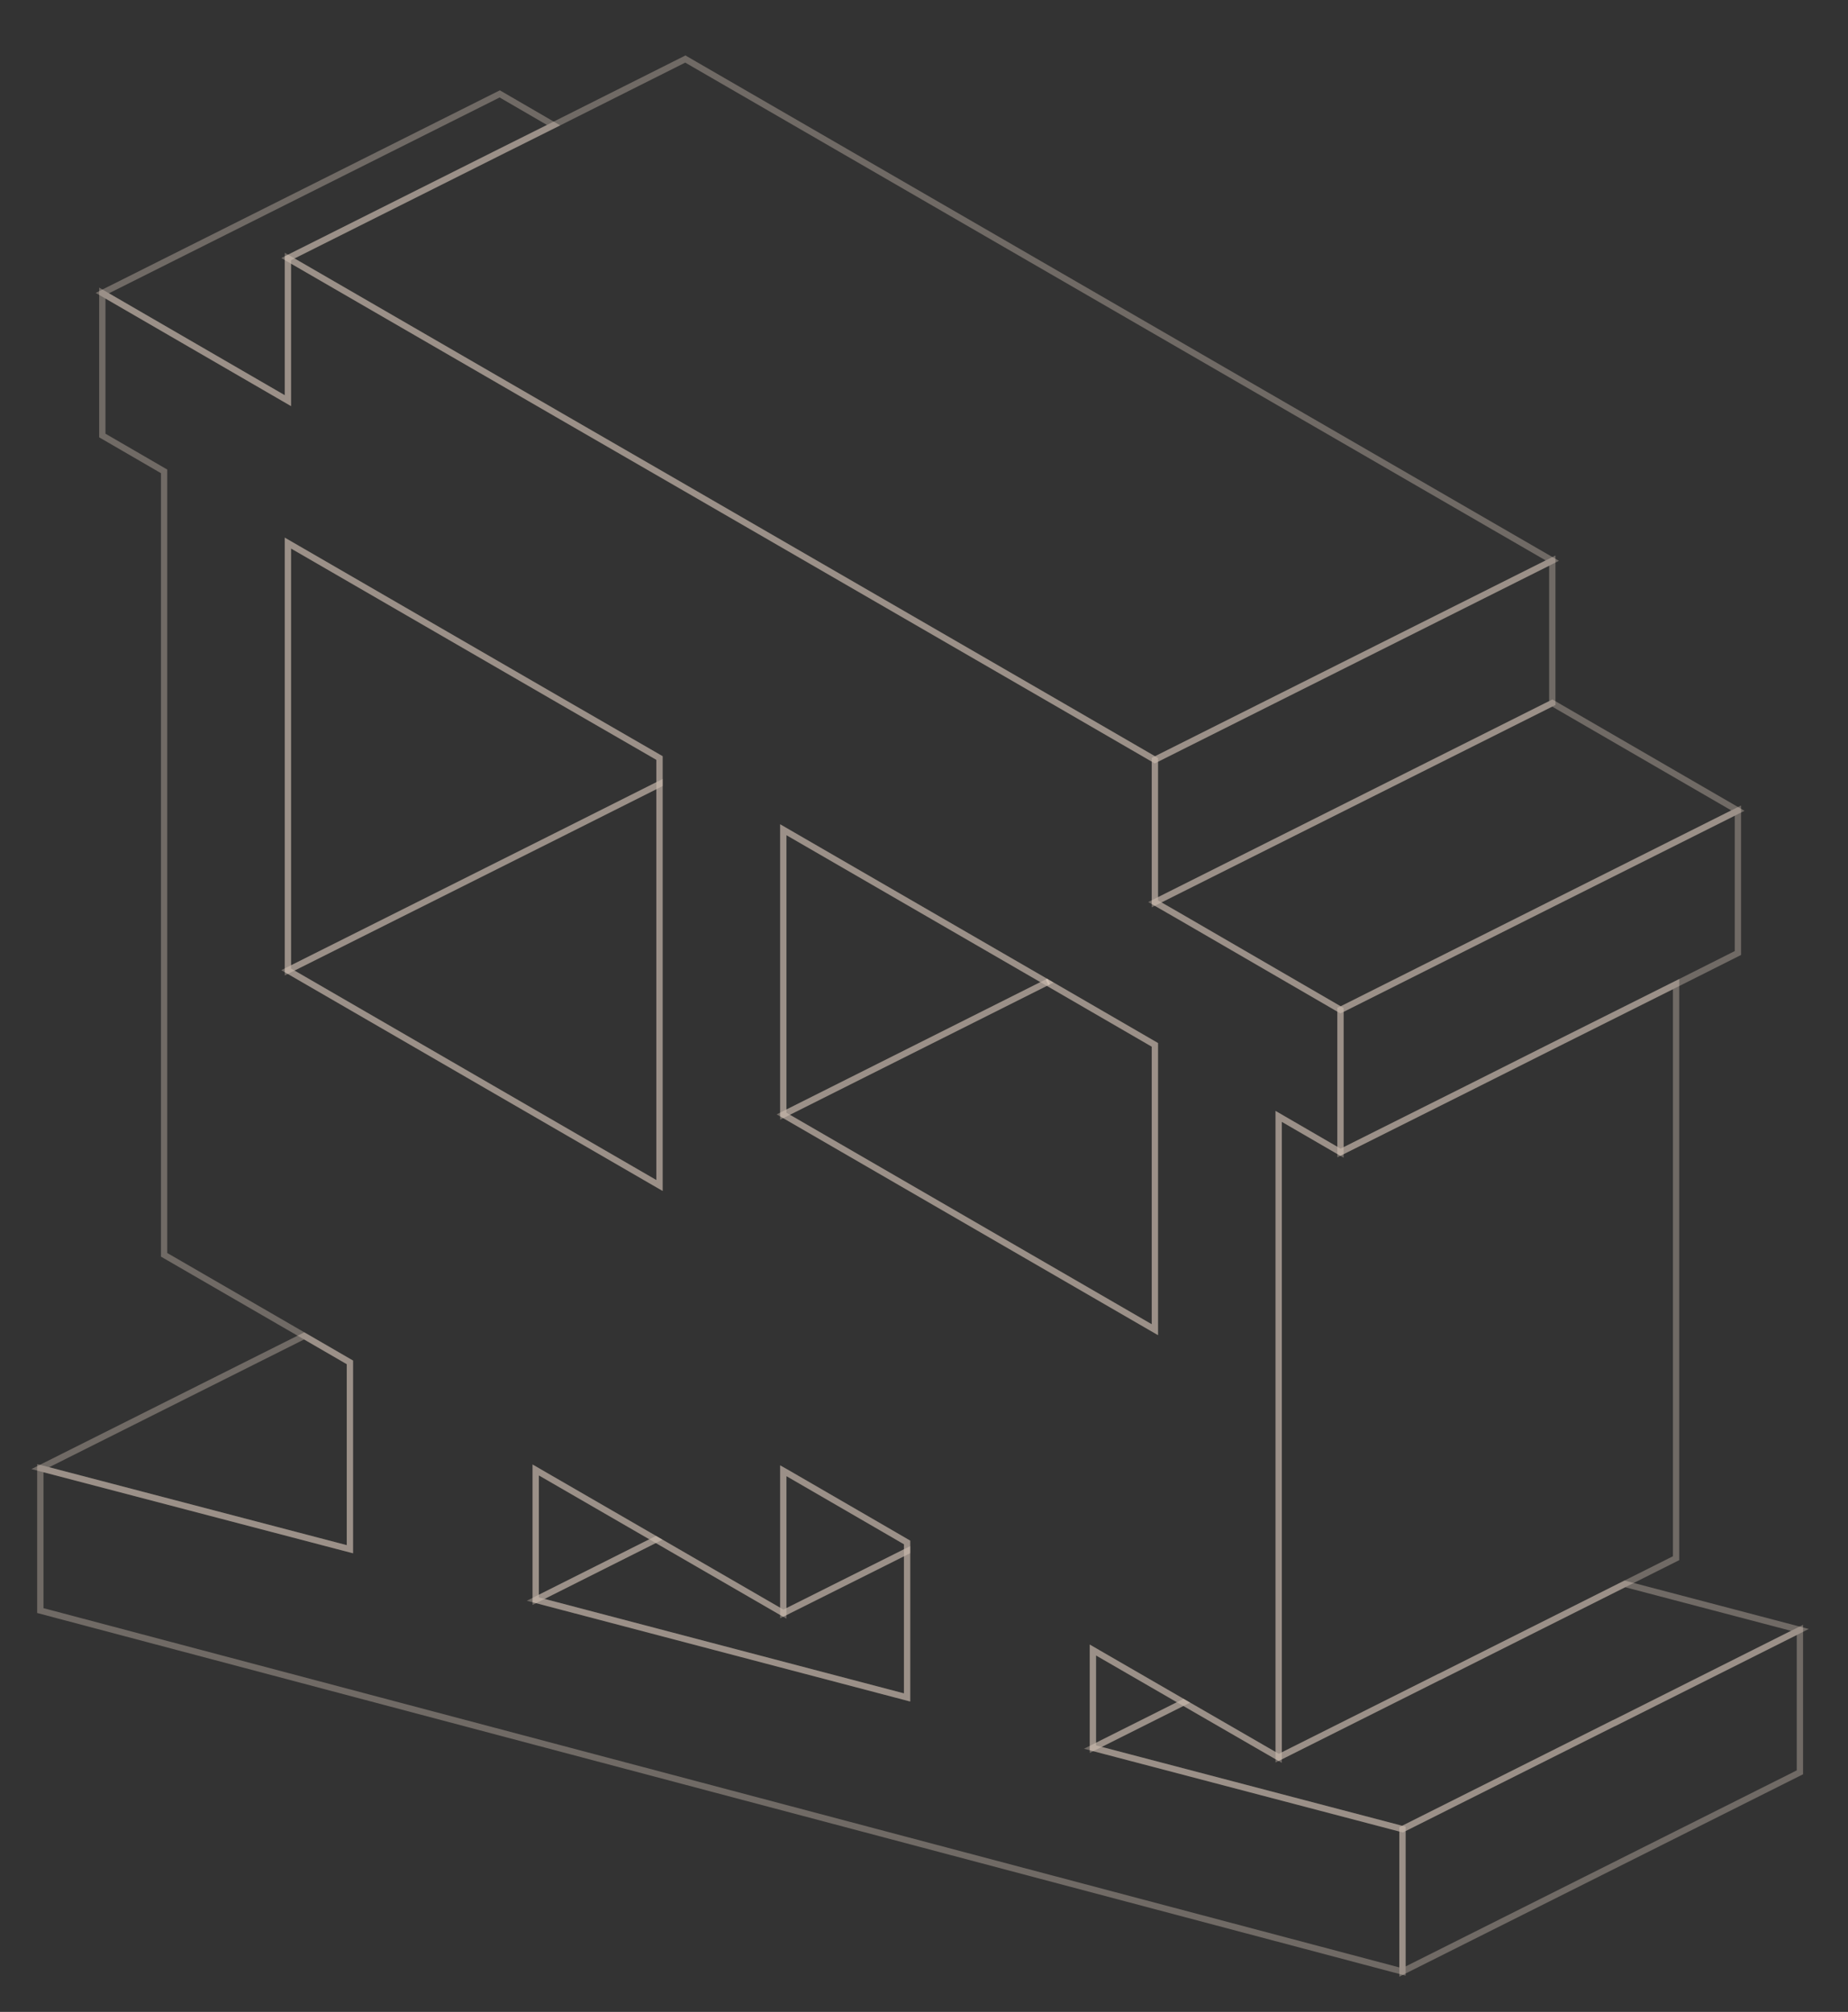<svg width="293" height="319" viewBox="0 0 293 319" fill="none" xmlns="http://www.w3.org/2000/svg">
<rect x="0" y="0" width="293" height="319" fill="#333333" stroke="none"/>
<path opacity="0.3" d="M87.772 19.847L79.234 24.111L45.649 40.946V63.528L16.223 46.473L79.234 14.888L87.772 19.847Z" stroke="#FDE9DA"/>
<path opacity="0.3" d="M285.374 258.435V281.017L222.363 312.602V290.019L255.885 273.216H255.916L285.374 258.435Z" stroke="#FDE9DA"/>
<path opacity="0.3" d="M285.373 258.433L255.916 273.215H255.884L222.363 290.018L173.277 277.131L187.644 269.93L202.735 278.647L228.191 265.887H228.222L257.617 251.137L285.373 258.433Z" stroke="#FDE9DA"/>
<path opacity="0.3" d="M265.745 156.039V247.065L257.616 251.139L228.222 265.889H228.19L202.734 278.649V177.011L212.532 182.696L233.735 172.084L246.117 165.862L265.745 156.039Z" stroke="#FDE9DA"/>
<path opacity="0.3" d="M275.544 128.528L246.118 143.278L212.817 159.986L212.533 160.113L186.951 145.268L183.107 143.057L187.202 141.004L225.198 121.959L246.118 111.473L275.544 128.528Z" stroke="#FDE9DA"/>
<path opacity="0.3" d="M246.118 88.889V111.472L225.198 121.958L187.202 141.003L183.107 143.056V120.473L187.202 118.42L204.279 109.861L246.118 88.889Z" stroke="#FDE9DA"/>
<path opacity="0.3" d="M55.478 216.015V245.641L6.393 232.786L48.232 211.814L55.478 216.015Z" stroke="#FDE9DA"/>
<path opacity="0.3" d="M166.284 155.626L166 155.752" stroke="#FDE9DA"/>
<path opacity="0.3" d="M173.277 277.132V261.624L187.643 269.93L202.734 278.648V177.01L212.532 182.695V160.112L186.95 145.268L183.107 143.057V120.474L167.574 111.473L108.659 77.393L89.031 66.054L45.648 40.945V63.528L16.222 46.472V69.055L26.02 74.74V198.961L48.232 211.816L55.478 216.016V245.642L6.393 232.788V255.37L222.362 312.601V290.018L173.277 277.132ZM124.191 131.56L165.998 155.754L183.107 165.671V210.837L124.191 176.726V131.56ZM45.648 153.859V86.111L89.031 111.22L104.563 120.19V187.97L45.648 153.859ZM143.819 269.141L84.935 253.665V233.072L103.996 244.095L124.191 255.781V233.198L124.915 233.609L140.448 242.61L143.819 244.568V269.141Z" stroke="#FDE9DA"/>
<path opacity="0.3" d="M187.644 269.931L173.277 277.132V261.624L187.644 269.931Z" stroke="#FDE9DA"/>
<path opacity="0.3" d="M103.997 244.095L84.936 253.665V233.072L103.997 244.095Z" stroke="#FDE9DA"/>
<path opacity="0.3" d="M143.819 245.959V269.142L84.936 253.666L103.997 244.096L124.191 255.782L143.819 245.959Z" stroke="#FDE9DA"/>
<path opacity="0.3" d="M165.999 155.755L124.191 176.727V131.562L165.999 155.755Z" stroke="#FDE9DA"/>
<path opacity="0.3" d="M183.107 165.67V210.835L124.191 176.724L165.999 155.752L183.107 165.67Z" stroke="#FDE9DA"/>
<path opacity="0.3" d="M104.563 120.189V124.327L89.031 132.128L45.648 153.858V86.11L89.031 111.22L104.563 120.189Z" stroke="#FDE9DA"/>
<path opacity="0.3" d="M104.563 124.329V187.971L45.648 153.86L89.031 132.13L104.563 124.329Z" stroke="#FDE9DA"/>
<path opacity="0.3" d="M143.819 244.569V245.958L124.191 255.781V233.198L124.916 233.609L140.448 242.611L143.819 244.569Z" stroke="#FDE9DA"/>
<path opacity="0.3" d="M246.117 88.89L204.278 109.862L187.202 118.421L183.107 120.474L167.574 111.473L108.659 77.394L89.031 66.054L45.648 40.945L79.233 24.111L87.771 19.847L108.659 9.361L246.117 88.89Z" stroke="#FDE9DA"/>
<path opacity="0.3" d="M275.544 128.527V151.109L265.746 156.036L246.119 165.859L233.736 172.081L212.533 182.693V160.111L212.817 159.984L246.119 143.276L275.544 128.527Z" stroke="#FDE9DA"/>
</svg>
